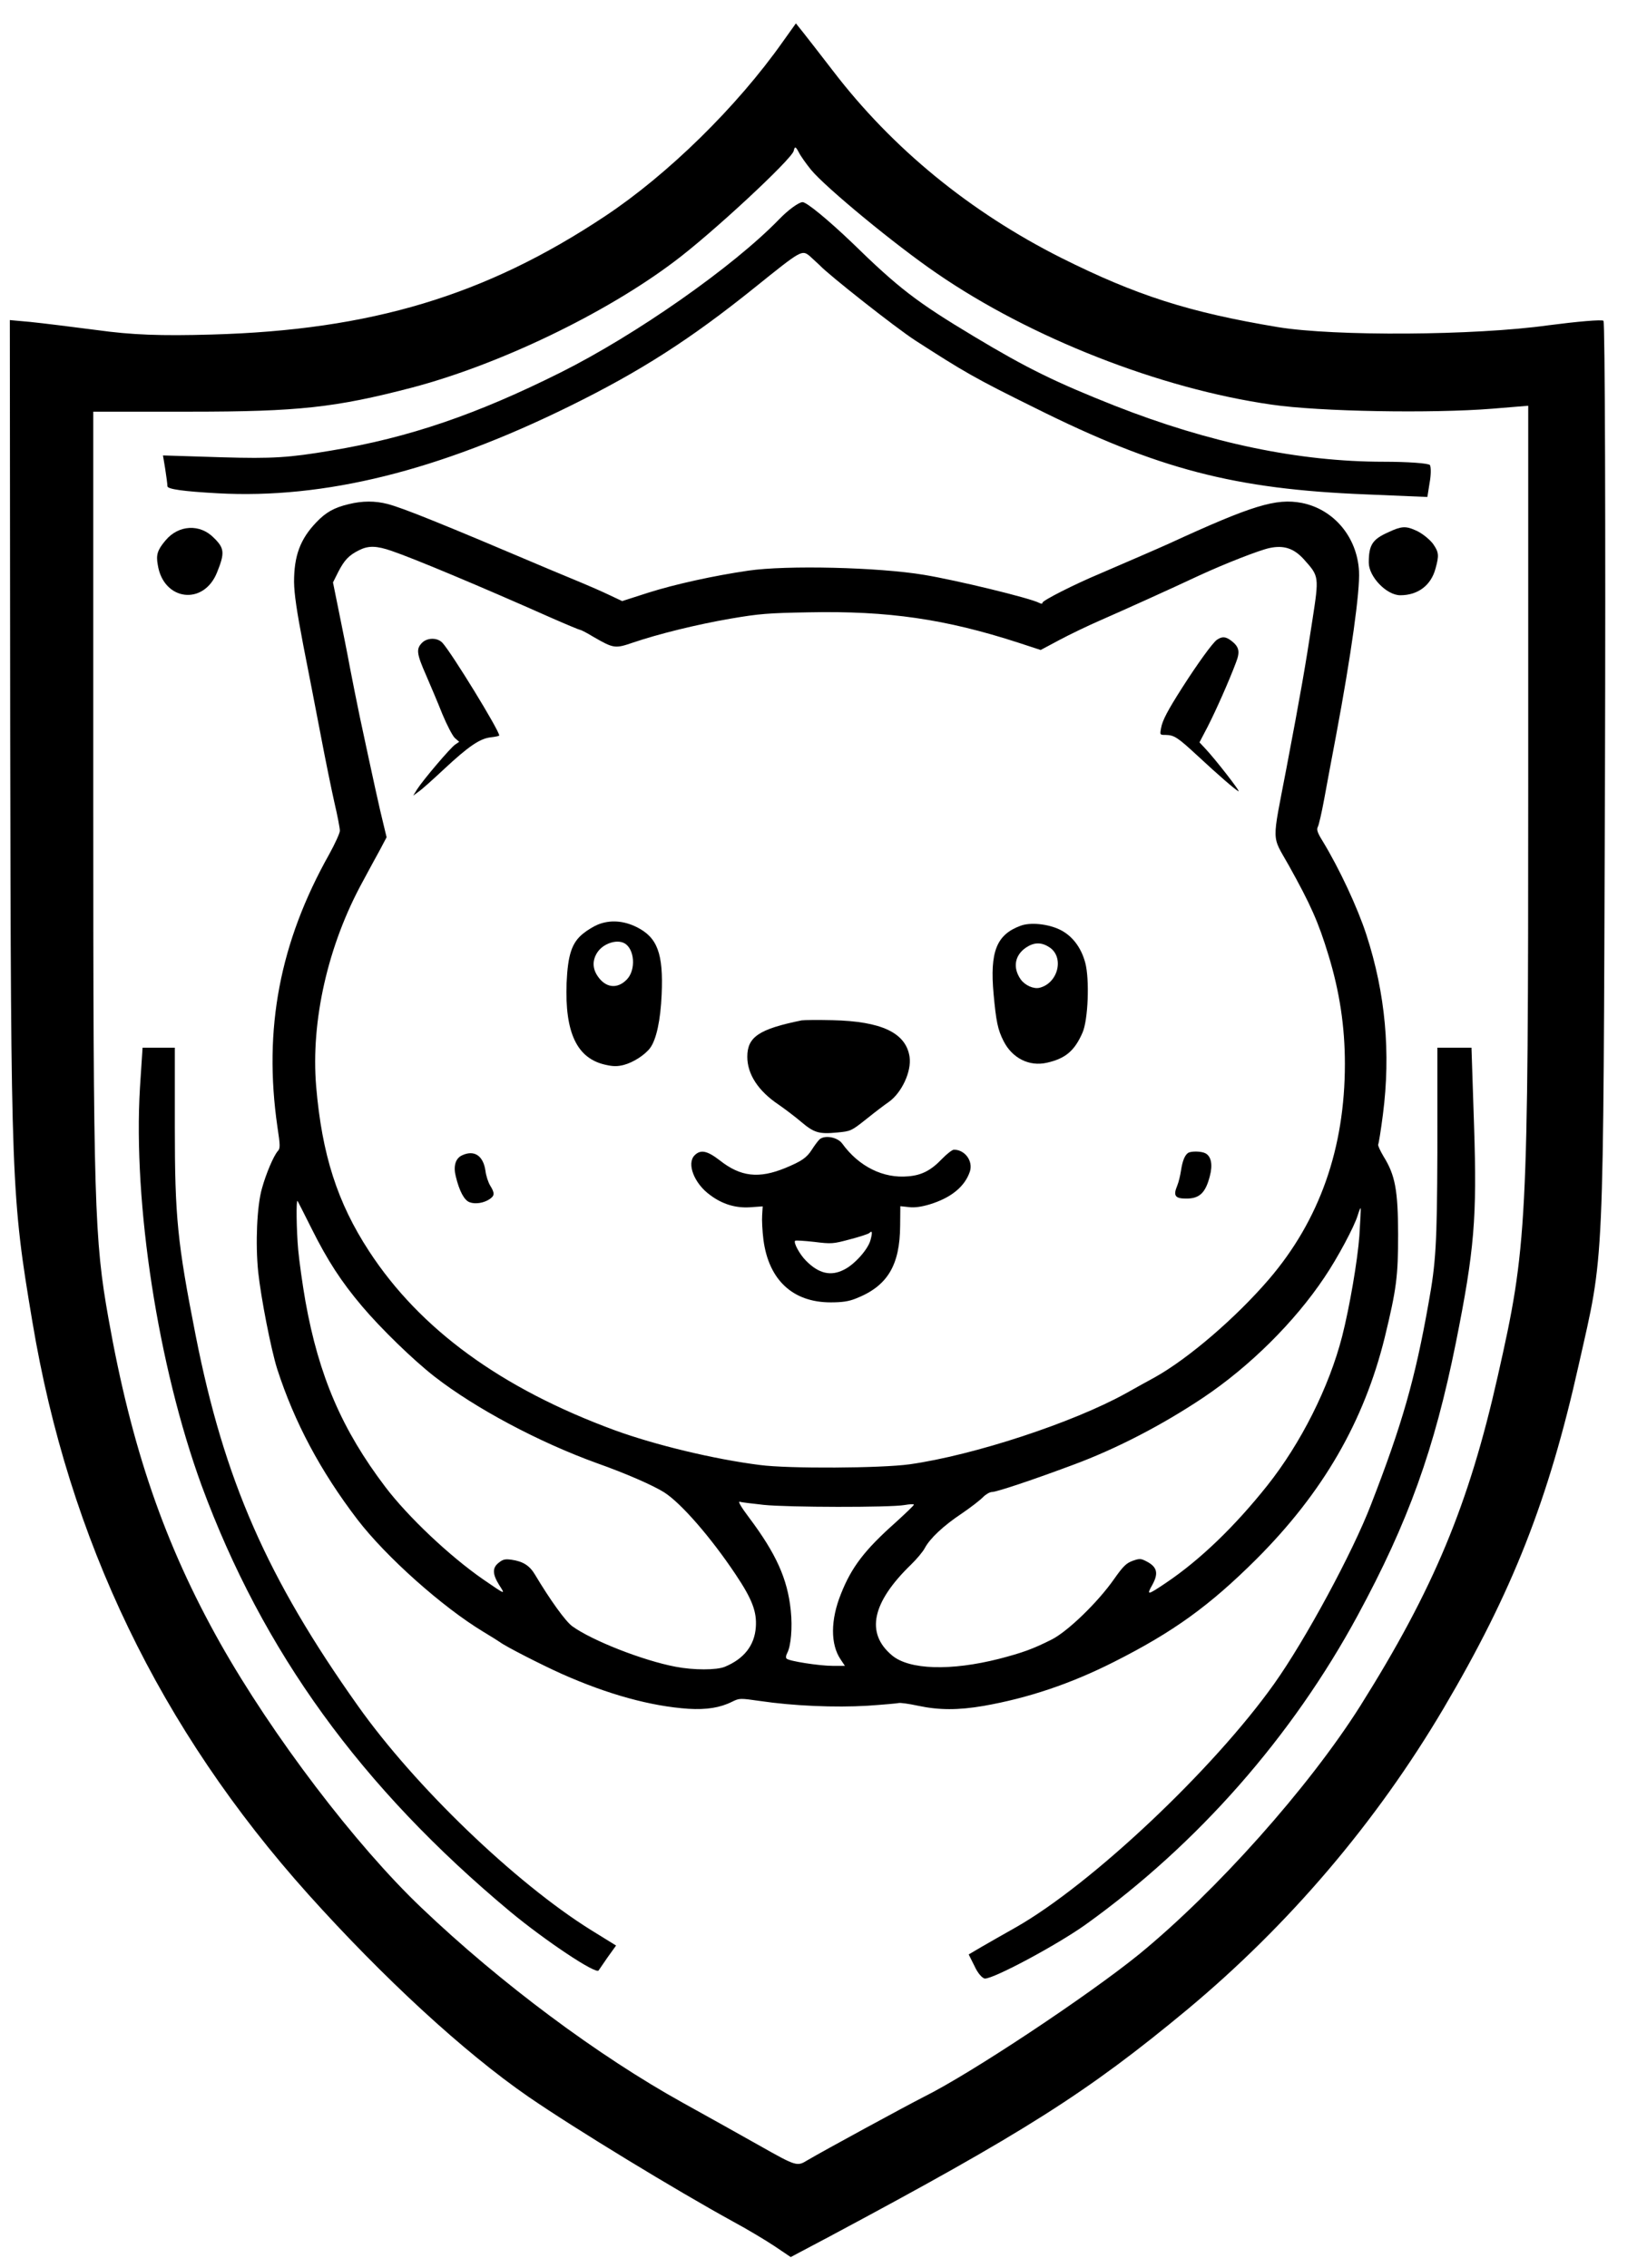 <?xml version="1.0" encoding="UTF-8" standalone="no"?>
<!-- Created with Inkscape (http://www.inkscape.org/) -->

<svg
   width="191mm"
   height="263mm"
   viewBox="0 0 191 263"
   version="1.1"
   id="svg5"
   xml:space="preserve"
   inkscape:version="1.2 (dc2aedaf03, 2022-05-15)"
   sodipodi:docname="sid-logo.svg"
   xmlns:inkscape="http://www.inkscape.org/namespaces/inkscape"
   xmlns:sodipodi="http://sodipodi.sourceforge.net/DTD/sodipodi-0.dtd"
   xmlns="http://www.w3.org/2000/svg"
   xmlns:svg="http://www.w3.org/2000/svg"><sodipodi:namedview
     id="namedview7"
     pagecolor="#ffffff"
     bordercolor="#000000"
     borderopacity="0.25"
     inkscape:showpageshadow="2"
     inkscape:pageopacity="0.0"
     inkscape:pagecheckerboard="0"
     inkscape:deskcolor="#d1d1d1"
     inkscape:document-units="mm"
     showgrid="false"
     inkscape:zoom="0.3581229"
     inkscape:cx="346.24985"
     inkscape:cy="710.6499"
     inkscape:window-width="1920"
     inkscape:window-height="991"
     inkscape:window-x="-9"
     inkscape:window-y="-9"
     inkscape:window-maximized="1"
     inkscape:current-layer="layer1" /><defs
     id="defs2" /><g
     inkscape:label="Calque 1"
     inkscape:groupmode="layer"
     id="layer1"
     transform="translate(-24.381,28.316)"><g
       transform="matrix(0.021,0,0,-0.021,13.605,207.678)"
       fill="#000000"
       stroke="none"
       id="g79"
       inkscape:label="dog"><path
         d="m 2438,8454 c -80,-19 -126,-45 -179,-101 -88,-92 -122,-184 -122,-328 1,-67 14,-157 51,-350 28,-143 72,-368 97,-500 25,-132 59,-298 75,-369 17,-72 30,-141 30,-155 0,-13 -27,-72 -59,-130 -273,-486 -364,-964 -286,-1504 16,-105 16,-120 2,-135 -23,-26 -65,-125 -87,-205 -28,-96 -37,-304 -21,-462 15,-142 71,-429 105,-536 95,-294 239,-564 443,-831 158,-206 469,-483 694,-619 45,-27 86,-53 93,-58 28,-22 229,-125 343,-176 254,-113 491,-178 698,-192 100,-6 175,6 241,39 41,20 43,20 155,4 183,-27 414,-37 594,-26 88,6 166,13 172,15 7,2 55,-4 105,-15 117,-25 223,-25 363,-1 245,43 481,122 720,243 327,165 527,309 786,567 368,368 594,759 709,1224 65,268 74,336 74,572 -1,241 -16,324 -80,427 -19,32 -33,62 -30,67 3,5 15,79 26,165 44,341 14,669 -91,992 -49,151 -150,367 -242,518 -28,45 -34,63 -27,77 6,10 22,80 36,156 14,76 43,233 65,348 84,448 133,800 127,909 -10,188 -139,342 -316,377 -142,27 -273,-13 -732,-224 -50,-23 -268,-117 -384,-167 -141,-59 -316,-148 -316,-160 0,-7 -6,-7 -18,-1 -48,26 -455,125 -637,155 -252,42 -759,54 -970,23 -191,-28 -405,-75 -553,-122 l -143,-46 -72,34 c -40,19 -106,48 -147,65 -41,17 -122,51 -180,75 -603,256 -809,339 -896,362 -70,18 -139,18 -216,-1 z m 238,-258 c 121,-41 491,-196 876,-367 86,-38 161,-69 165,-69 5,0 38,-17 74,-39 111,-64 119,-65 218,-31 142,48 348,99 538,132 158,27 207,31 432,35 439,9 755,-37 1159,-168 l 122,-40 103,55 c 56,30 158,79 227,109 128,56 383,171 545,247 143,66 332,140 389,152 79,17 135,-2 190,-63 84,-94 84,-92 46,-339 -37,-243 -64,-400 -143,-815 -81,-424 -83,-364 13,-535 121,-217 164,-314 219,-495 62,-202 91,-396 91,-601 0,-467 -140,-863 -419,-1189 -184,-214 -445,-438 -631,-542 -30,-16 -102,-56 -159,-88 -292,-162 -840,-342 -1194,-392 -157,-22 -669,-25 -827,-4 -254,32 -580,111 -802,192 -628,231 -1076,558 -1357,989 -175,268 -260,533 -292,910 -30,361 65,780 257,1130 31,58 74,137 95,175 l 37,70 -18,75 c -18,70 -58,253 -130,590 -17,80 -41,204 -55,275 -13,72 -40,206 -59,299 l -34,168 29,58 c 34,66 59,92 115,120 52,26 96,25 180,-4 z M 2234,4454 c 88,-176 163,-292 279,-429 104,-123 283,-297 400,-388 225,-175 576,-362 897,-478 161,-57 311,-123 371,-161 94,-60 259,-250 395,-454 91,-136 117,-205 111,-290 -7,-101 -65,-175 -171,-219 -46,-19 -172,-19 -271,0 -181,34 -463,145 -572,224 -37,27 -122,145 -205,284 -30,51 -67,74 -130,83 -35,5 -48,2 -70,-16 -37,-28 -36,-63 2,-124 35,-54 37,-55 -88,31 -185,128 -415,345 -541,511 -239,315 -367,612 -441,1024 -16,91 -34,219 -40,284 -10,111 -12,279 -4,271 2,-2 37,-71 78,-153 z m 5786,-40 c -10,-136 -54,-393 -95,-554 -72,-281 -228,-591 -414,-825 -180,-226 -371,-410 -558,-536 -104,-70 -110,-71 -76,-11 34,62 27,97 -29,127 -34,18 -40,19 -80,5 -35,-13 -52,-29 -102,-100 -90,-129 -256,-289 -344,-334 -105,-53 -161,-73 -291,-107 -268,-68 -497,-61 -592,19 -147,123 -111,292 106,502 31,30 65,71 75,90 28,53 102,123 204,191 50,34 103,75 118,91 15,15 37,28 49,28 26,0 229,68 451,151 237,88 490,219 717,371 255,171 503,416 668,663 72,106 166,282 184,343 7,23 14,41 16,39 2,-2 -2,-71 -7,-153 z M 4730,2929 c 133,-14 698,-15 778,-1 28,5 52,6 52,2 0,-4 -46,-48 -102,-99 -171,-152 -243,-247 -301,-394 -58,-144 -58,-278 -2,-361 l 24,-36 h -67 c -73,0 -242,26 -255,40 -5,4 -4,18 3,30 21,39 30,141 20,236 -18,175 -81,314 -232,515 -40,53 -61,88 -50,85 9,-3 69,-10 132,-17 z"
         id="path59" /><path
         d="m 7233,7705 c -24,-17 -107,-132 -192,-265 -79,-124 -109,-180 -116,-222 -7,-38 -7,-38 26,-38 46,-1 65,-13 171,-111 126,-117 210,-189 230,-200 18,-10 -128,178 -185,238 l -30,32 46,88 c 44,86 118,252 156,354 23,59 17,85 -25,118 -32,25 -52,26 -81,6 z"
         id="path61" /><path
         d="m 2842,7687 c -31,-33 -28,-59 24,-177 25,-58 66,-154 90,-215 25,-60 56,-120 69,-132 l 24,-21 -22,-15 c -25,-16 -178,-196 -211,-248 l -21,-34 30,22 c 17,11 79,67 139,123 136,127 200,171 261,177 25,3 45,7 45,10 0,28 -260,452 -313,511 -28,31 -86,30 -115,-1 z"
         id="path63" /><path
         d="m 3815,6133 c -22,-9 -59,-31 -82,-50 -62,-50 -84,-116 -91,-273 -10,-274 57,-416 214,-451 44,-10 66,-10 102,-1 53,14 116,55 145,93 35,47 58,155 64,296 10,225 -23,315 -138,372 -72,36 -147,41 -214,14 z m 146,-103 c 57,-31 65,-147 14,-200 -53,-55 -118,-47 -162,19 -29,43 -29,89 0,132 32,47 105,72 148,49 z"
         id="path65" /><path
         d="m 6148,6126 c -132,-49 -169,-143 -148,-376 14,-152 23,-197 55,-260 48,-95 142,-142 239,-120 102,23 153,65 197,166 31,69 40,295 15,387 -23,85 -72,148 -138,181 -67,33 -166,43 -220,22 z m 158,-117 c 86,-53 52,-199 -52,-225 -33,-8 -80,13 -104,46 -45,64 -34,133 29,176 44,29 83,31 127,3 z"
         id="path67" /><path
         d="m 4940,5604 c -235,-48 -300,-91 -300,-201 0,-96 60,-189 174,-265 33,-23 89,-65 123,-94 72,-61 99,-69 201,-59 73,7 76,8 158,73 46,37 101,79 123,94 73,50 129,170 117,251 -20,132 -154,196 -426,202 -80,2 -156,1 -170,-1 z"
         id="path69" /><path
         d="m 5036,4944 c -10,-11 -27,-34 -39,-53 -29,-46 -58,-65 -147,-102 -146,-60 -247,-49 -362,42 -70,54 -106,61 -139,28 -45,-45 -3,-155 85,-219 68,-51 141,-73 221,-68 l 70,5 -3,-49 c -2,-26 1,-87 7,-135 29,-222 162,-346 371,-346 63,0 99,5 139,21 174,68 244,182 245,404 l 1,106 47,-5 c 31,-4 68,1 115,15 118,36 194,98 222,181 19,58 -27,121 -88,121 -9,0 -39,-23 -66,-51 -60,-63 -112,-90 -186,-96 -138,-13 -273,54 -365,181 -27,37 -102,49 -128,20 z m 284,-554 c -14,-51 -87,-133 -145,-162 -73,-38 -140,-23 -211,49 -35,35 -70,100 -60,110 3,3 50,0 105,-6 96,-12 105,-11 198,14 54,14 102,30 107,35 16,16 18,4 6,-40 z"
         id="path71" /><path
         d="m 7074,4872 c -18,-12 -31,-44 -39,-97 -4,-27 -13,-65 -21,-84 -23,-55 -12,-71 50,-71 73,0 106,31 130,123 17,64 8,110 -24,127 -22,12 -80,13 -96,2 z"
         id="path73" /><path
         d="m 3063,4858 c -35,-17 -47,-60 -33,-115 20,-83 47,-132 76,-143 31,-12 78,-5 111,17 28,19 29,33 3,75 -11,18 -23,55 -26,81 -12,85 -63,118 -131,85 z"
         id="path75" /><path
         d="M 27,103 C 2,99 0,95 0,49 0,1 1,0 30,0 c 30,0 30,1 30,55 0,30 -1,54 -2,54 -2,-1 -15,-4 -31,-6 z"
         id="path77" /></g><g
       transform="matrix(0.043,0,0,-0.043,-108.854,346.002)"
       fill="#000000"
       stroke="none"
       id="g220"
       inkscape:label="shield"><path
         d="m 5210,8593 c -124,-176 -311,-359 -480,-471 -322,-214 -631,-307 -1060,-319 -139,-4 -216,-1 -310,12 -69,9 -150,19 -180,22 l -55,5 1,-1118 c 2,-1213 3,-1245 60,-1584 98,-587 344,-1097 744,-1543 203,-226 420,-426 594,-546 125,-86 398,-252 551,-336 39,-21 89,-51 113,-67 l 43,-29 102,54 c 528,282 697,389 967,613 275,229 510,505 692,813 186,315 283,563 364,925 70,311 66,227 71,1580 2,676 0,1232 -4,1236 -4,4 -71,-2 -148,-12 -200,-28 -578,-30 -730,-5 -240,40 -381,85 -585,187 -246,124 -455,295 -615,504 -33,43 -69,89 -80,103 l -20,25 z m 76,-346 c 40,-48 225,-201 339,-279 253,-174 602,-311 903,-354 129,-19 433,-24 595,-11 l 97,8 V 6587 c 0,-1191 -3,-1243 -82,-1592 -78,-347 -173,-575 -371,-890 -139,-220 -388,-499 -597,-670 -137,-111 -453,-321 -580,-384 -51,-26 -270,-145 -314,-171 -28,-17 -29,-17 -130,40 -55,31 -148,83 -206,115 -229,127 -491,322 -704,525 -178,169 -403,465 -544,715 -150,267 -239,526 -301,875 -38,213 -41,310 -41,1390 v 1055 h 262 c 291,0 391,11 598,65 235,62 520,199 706,339 102,76 317,276 323,299 3,13 5,13 14,-4 5,-10 20,-31 33,-47 z"
         id="path206" /><path
         d="m 5200,8114 c -125,-129 -387,-312 -589,-413 -226,-113 -409,-176 -620,-211 -113,-19 -157,-22 -293,-18 l -160,5 6,-36 c 3,-20 6,-41 6,-47 0,-8 44,-14 135,-19 289,-16 597,61 950,235 191,94 325,180 498,319 128,103 128,103 150,85 12,-11 24,-22 27,-25 22,-24 203,-167 257,-202 132,-85 159,-101 323,-182 331,-165 538,-219 892,-233 l 166,-7 6,38 c 4,21 4,42 1,48 -4,5 -60,9 -125,9 -227,0 -468,50 -725,151 -159,63 -237,101 -380,187 -155,93 -203,130 -330,254 -64,61 -121,108 -132,108 -10,0 -39,-21 -63,-46 z"
         id="path208" /><path
         d="m 6843,7270 c -43,-19 -53,-34 -53,-82 0,-38 48,-88 85,-88 48,0 83,27 95,72 10,36 9,44 -7,67 -11,14 -33,31 -49,37 -25,11 -37,10 -71,-6 z"
         id="path210" /><path
         d="m 3545,7248 c -22,-26 -26,-39 -21,-66 15,-97 124,-111 160,-20 21,52 20,65 -9,93 -37,38 -95,35 -130,-7 z"
         id="path212" /><path
         d="m 3476,5773 c -19,-314 49,-752 166,-1073 165,-448 430,-814 833,-1150 94,-78 232,-170 238,-158 1,2 12,17 24,35 l 23,32 -68,42 c -205,128 -475,388 -628,604 -245,345 -361,609 -438,1000 -49,249 -56,318 -56,562 v 213 h -44 -43 z"
         id="path214" /><path
         d="m 6975,5597 c -1,-248 -4,-297 -24,-407 -36,-203 -71,-326 -155,-542 -49,-128 -177,-365 -261,-483 -164,-231 -493,-541 -697,-657 -32,-18 -74,-42 -93,-53 l -34,-20 16,-32 c 8,-18 21,-33 28,-33 25,0 195,91 272,146 301,216 556,506 733,833 137,253 207,448 265,736 50,250 57,336 49,583 l -7,212 h -46 -46 z"
         id="path216" /><path
         d="M 27,103 C 2,99 0,95 0,49 0,1 1,0 30,0 c 30,0 30,1 30,55 0,30 -1,54 -2,54 -2,-1 -15,-4 -31,-6 z"
         id="path218" /></g></g></svg>
